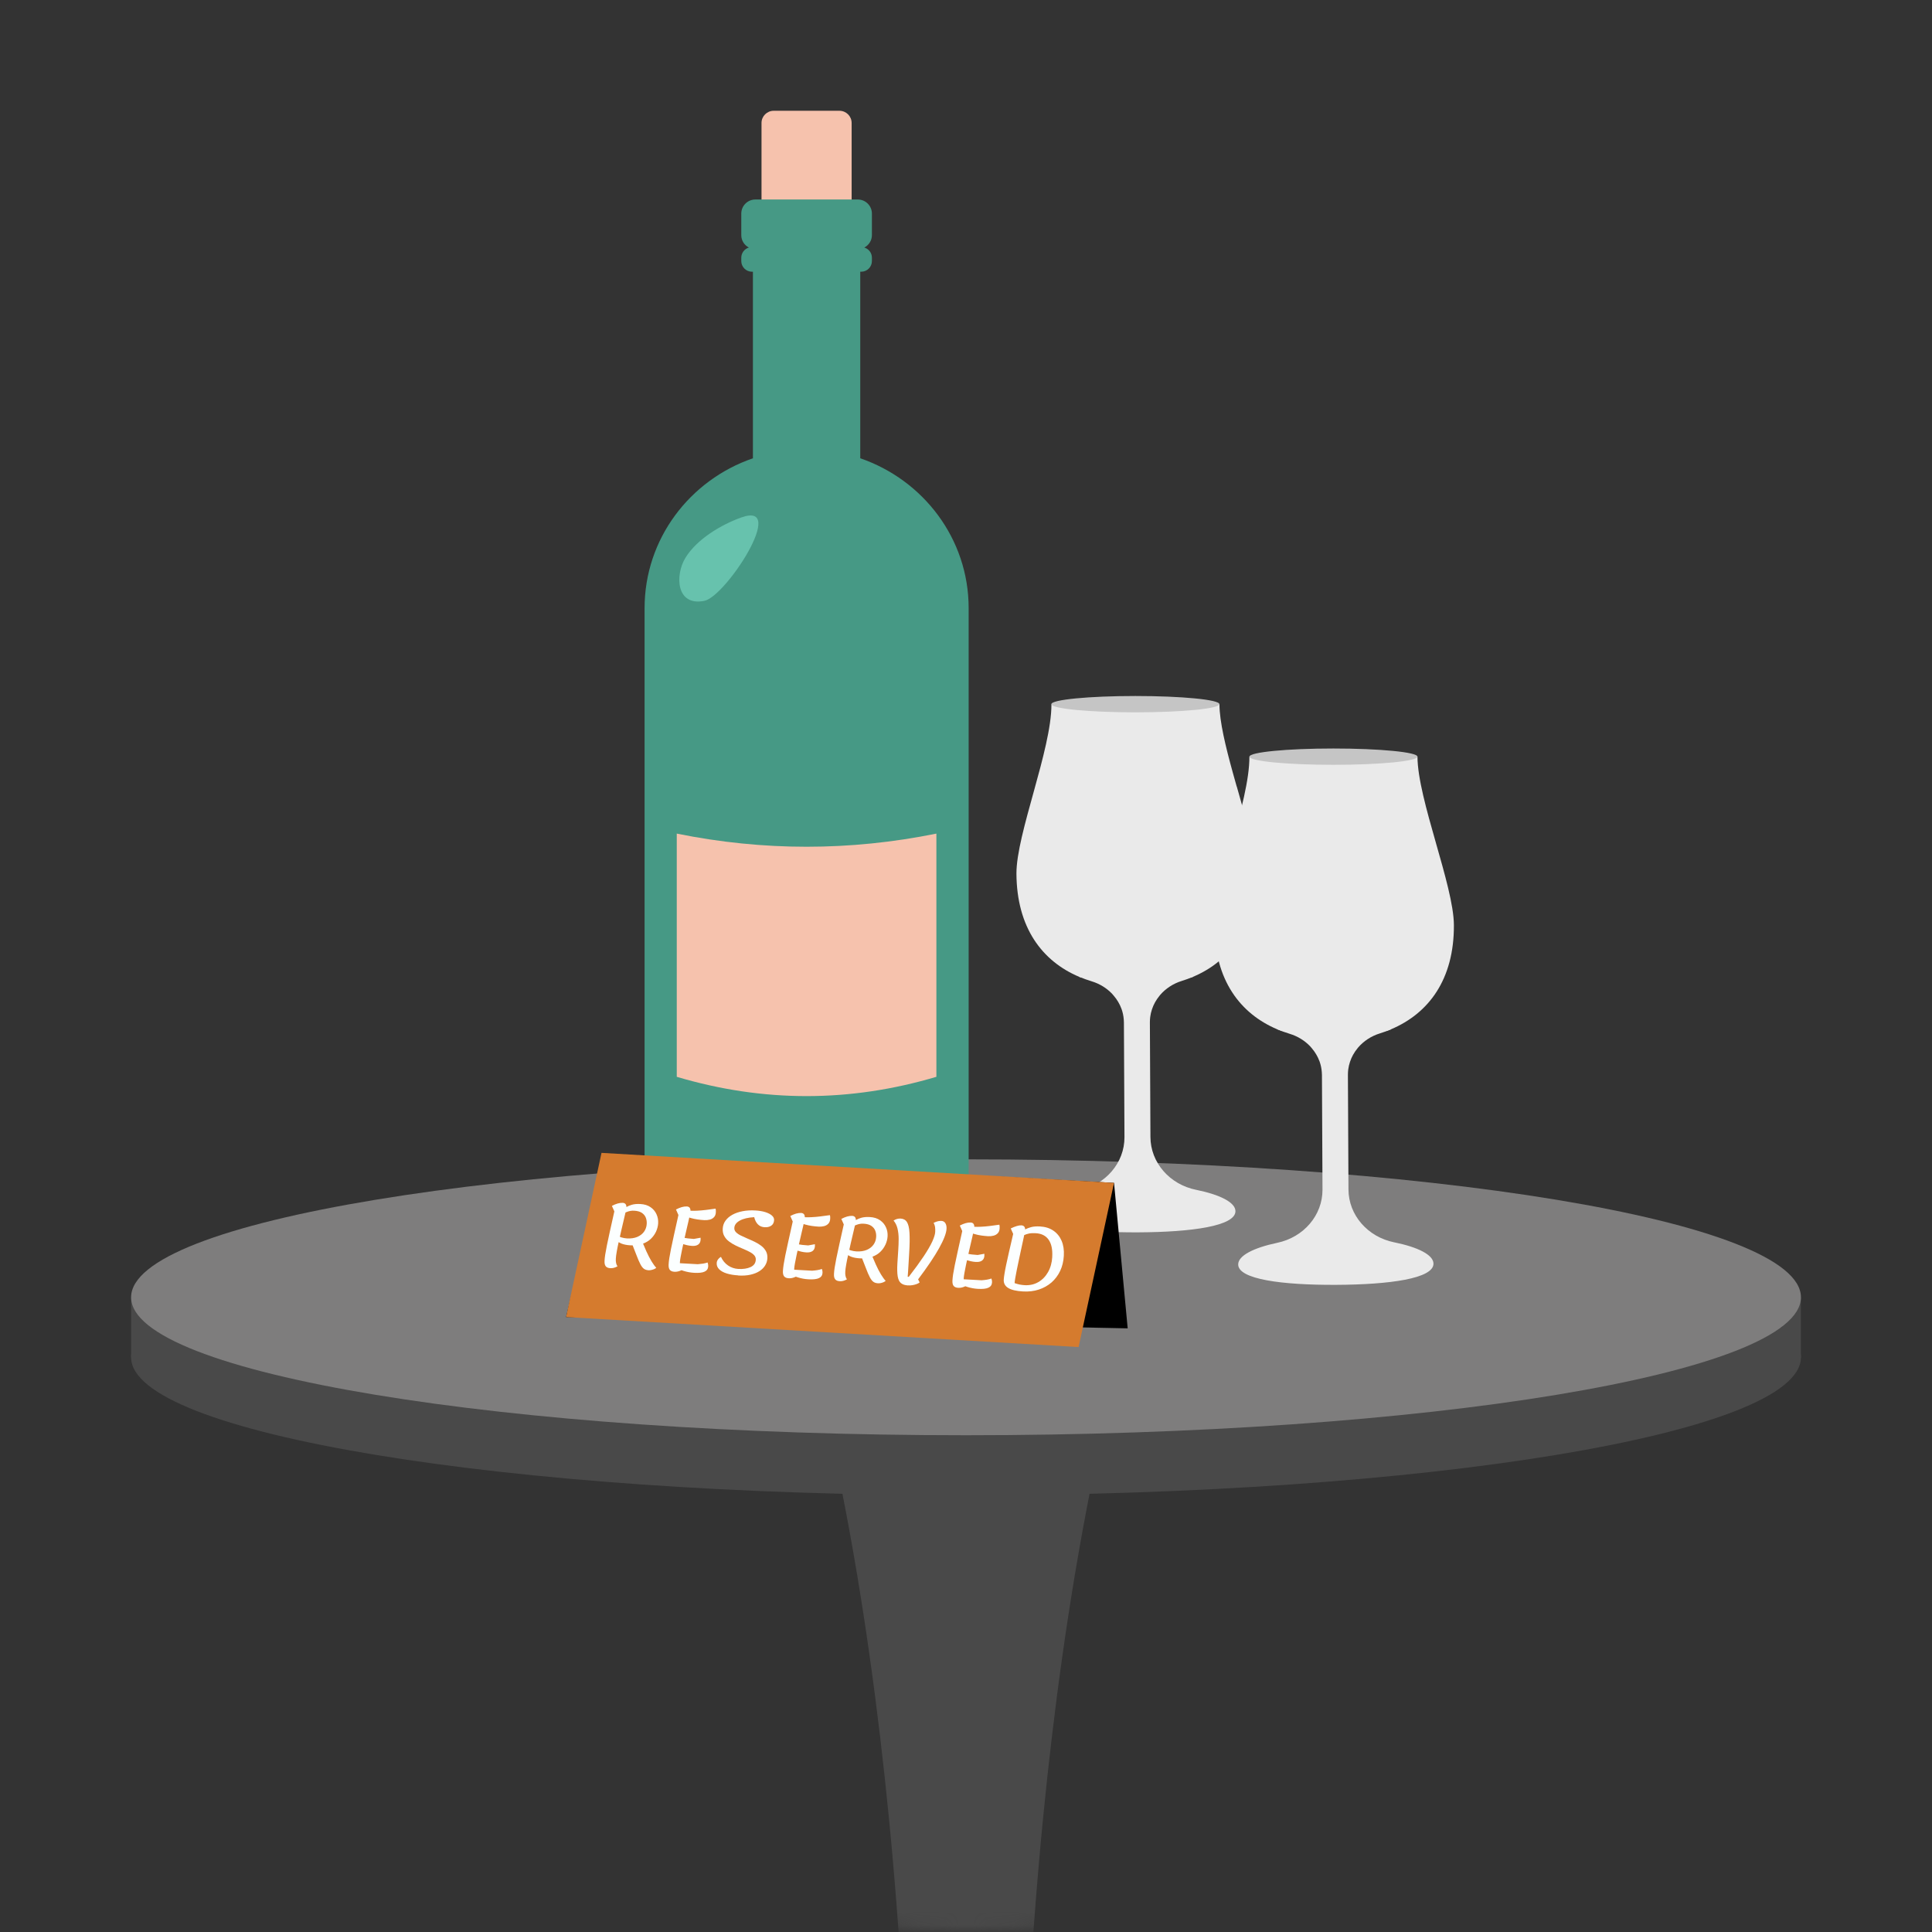 <svg width="140" height="140" viewBox="0 0 140 140" fill="none" xmlns="http://www.w3.org/2000/svg">
<rect x="0" y="0" width="140" height="140" fill="#333333" stroke="none"/>
<mask id="mask0_201_362" style="mask-type:alpha" maskUnits="userSpaceOnUse" x="0" y="0" width="140" height="140">
<circle cx="70" cy="70" r="70" fill="#171718"/>
</mask>
<g mask="url(#mask0_201_362)">
<path d="M94.791 197.533C94.791 196.01 88.251 194.71 79.016 194.188C78.305 193.023 76.206 191.201 73.454 190.272C73.351 187.564 73.306 184.858 73.284 182.15C73.251 178.204 73.289 174.255 73.374 170.309C73.544 162.414 73.912 154.519 74.42 146.627C74.545 144.653 74.685 142.681 74.83 140.707L75.055 137.746C75.138 136.76 75.213 135.772 75.303 134.786C75.473 132.812 75.673 130.84 75.881 128.866C76.096 126.891 76.329 124.919 76.584 122.945C77.097 118.999 77.697 115.05 78.413 111.104C78.771 109.13 79.159 107.158 79.589 105.184C79.804 104.198 80.027 103.209 80.267 102.223C80.505 101.237 80.752 100.249 81.038 99.263C81.601 97.281 81.648 95.08 81.038 92.956C79.291 86.876 72.934 83.356 66.839 85.098C60.744 86.841 57.216 93.183 58.962 99.263C59.245 100.249 59.493 101.237 59.733 102.223C59.973 103.209 60.193 104.198 60.411 105.184C60.841 107.158 61.229 109.13 61.587 111.104C62.303 115.05 62.903 118.999 63.416 122.945C63.671 124.919 63.904 126.891 64.119 128.866C64.327 130.84 64.529 132.812 64.697 134.786C64.79 135.772 64.862 136.76 64.945 137.746L65.17 140.707C65.315 142.681 65.453 144.653 65.58 146.627C66.088 154.522 66.458 162.417 66.626 170.309C66.711 174.255 66.751 178.204 66.716 182.15C66.694 184.858 66.648 187.564 66.546 190.272C63.794 191.201 61.695 193.023 60.984 194.188C51.752 194.71 45.209 196.01 45.209 197.533V200.408C45.209 202.39 56.308 203.998 69.999 203.998C72.418 203.998 74.758 203.948 76.967 203.853C77.467 203.83 77.963 203.808 78.451 203.783C87.981 203.281 94.789 201.958 94.789 200.406V197.53L94.791 197.533Z" fill="#494949"/>
<path d="M70.001 108.354C103.415 108.354 130.503 103.878 130.503 98.357C130.503 92.836 103.415 88.361 70.001 88.361C36.587 88.361 9.5 92.836 9.5 98.357C9.5 103.878 36.587 108.354 70.001 108.354Z" fill="#494949"/>
<path d="M130.5 94.007V98.357L124.948 102.545L130.5 94.007Z" fill="#494949"/>
<path d="M9.5 94.007V98.357L15.102 100.703L9.5 94.007Z" fill="#494949"/>
<path d="M70.001 104.003C103.415 104.003 130.503 99.528 130.503 94.007C130.503 88.486 103.415 84.01 70.001 84.01C36.587 84.01 9.5 88.486 9.5 94.007C9.5 99.528 36.587 104.003 70.001 104.003Z" fill="#7E7D7D"/>
</g>
<path d="M91.008 63.235C91.016 66.195 89.978 68.319 88.303 69.674C87.748 70.134 87.129 70.495 86.451 70.784C86.421 70.798 86.389 70.808 86.357 70.822H78.29C78.266 70.808 78.237 70.8 78.213 70.79C75.51 69.653 73.677 67.209 73.655 63.309C73.642 60.435 76.199 54.316 76.191 51.037L88.365 51.029C88.373 52.3 88.81 54.089 89.327 55.963C89.418 56.3 89.517 56.637 89.611 56.977C89.619 56.99 89.625 57.006 89.627 57.014C89.657 57.108 89.681 57.212 89.71 57.306C90.233 59.154 90.756 60.972 90.941 62.349C90.954 62.459 90.965 62.566 90.973 62.665C90.981 62.735 90.986 62.796 90.989 62.863C90.997 62.941 91.002 63.018 91.002 63.093C91.008 63.141 91.008 63.192 91.008 63.237V63.235Z" fill="#EAEAEA"/>
<path d="M82.274 51.618C85.636 51.618 88.362 51.353 88.362 51.026C88.362 50.7 85.636 50.435 82.274 50.435C78.912 50.435 76.186 50.7 76.186 51.026C76.186 51.353 78.912 51.618 82.274 51.618Z" fill="#C5C5C5"/>
<path d="M86.678 86.22C84.756 85.832 83.373 84.247 83.365 82.391L83.325 74.082C83.325 73.948 83.333 73.82 83.349 73.691C83.373 73.504 83.416 73.32 83.475 73.143C83.504 73.052 83.539 72.961 83.577 72.876C83.606 72.806 83.644 72.739 83.679 72.67C83.687 72.654 83.695 72.638 83.703 72.624C83.794 72.461 83.898 72.306 84.019 72.162C84.035 72.14 84.051 72.119 84.067 72.1C84.467 71.637 85.006 71.276 85.638 71.081C85.917 70.996 86.191 70.894 86.453 70.782C86.585 70.148 86.437 69.559 85.995 69.22C85.303 68.688 84.134 68.942 83.271 69.776C83.03 69.578 82.746 69.46 82.44 69.45C82.076 69.436 81.73 69.573 81.438 69.819C80.572 68.952 79.376 68.68 78.671 69.22C78.229 69.562 78.081 70.15 78.215 70.787C78.499 70.91 78.797 71.014 79.1 71.108C79.684 71.284 80.188 71.6 80.58 72.006C80.628 72.055 80.671 72.108 80.714 72.162C80.77 72.228 80.824 72.298 80.877 72.37C80.885 72.381 80.893 72.394 80.901 72.405C80.947 72.469 80.987 72.533 81.027 72.6C81.046 72.632 81.065 72.667 81.081 72.699C81.108 72.75 81.137 72.801 81.162 72.852C81.204 72.942 81.242 73.033 81.277 73.13C81.36 73.368 81.413 73.616 81.432 73.873C81.44 73.945 81.443 74.017 81.443 74.092L81.483 82.399C81.491 84.257 80.121 85.854 78.202 86.255C76.484 86.619 75.371 87.186 75.374 87.825C75.379 88.9 78.548 89.317 82.456 89.301C86.365 89.285 89.531 88.841 89.525 87.766C89.523 87.129 88.405 86.571 86.684 86.22H86.678Z" fill="#EAEAEA"/>
<path d="M55.182 8.91V18.024C55.182 18.511 55.578 18.906 56.067 18.906H60.828C61.316 18.906 61.713 18.511 61.713 18.024V8.91C61.713 8.422 61.316 8.027 60.828 8.027H56.067C55.578 8.027 55.182 8.422 55.182 8.91Z" fill="#F6C2AD"/>
<path d="M62.337 33.209V19.69H62.407C62.836 19.69 63.182 19.342 63.182 18.917V18.674C63.182 18.326 62.951 18.035 62.632 17.938C62.956 17.767 63.182 17.43 63.182 17.04V15.478C63.182 14.914 62.723 14.456 62.158 14.456H54.74C54.174 14.456 53.716 14.914 53.716 15.478V17.04C53.716 17.433 53.938 17.767 54.266 17.938C53.949 18.035 53.716 18.326 53.716 18.674V18.917C53.716 19.345 54.064 19.69 54.491 19.69H54.56V33.209C49.987 34.781 46.709 39.047 46.709 44.066V90.043C46.709 91.476 47.722 92.725 49.153 93.03C55.351 94.359 61.549 94.359 67.747 93.03C69.176 92.722 70.192 91.476 70.192 90.043V44.066C70.192 39.047 66.913 34.784 62.34 33.209H62.337Z" fill="#469985"/>
<path d="M67.854 78.03C61.584 79.894 55.311 79.894 49.041 78.03V60.406C55.311 61.676 61.584 61.676 67.854 60.406V78.03Z" fill="#F6C2AD"/>
<path d="M53.727 37.493C52.26 38.02 50.504 39.06 49.671 40.418C48.904 41.667 48.984 43.956 51.043 43.539C52.601 43.224 57.11 36.281 53.727 37.495V37.493Z" fill="#67C2AD"/>
<path d="M81.716 96.257L41.02 95.439L43.811 83.723L80.727 85.715L81.716 96.257Z" fill="black"/>
<path d="M78.159 97.613L41.02 95.439L43.588 83.541L80.727 85.715L78.159 97.613Z" fill="#D57B2E"/>
<path d="M47.54 89.245C47.628 89.05 47.679 88.852 47.692 88.652C47.706 88.419 47.668 88.2 47.574 87.991C47.483 87.785 47.339 87.614 47.143 87.478C46.947 87.341 46.7 87.264 46.403 87.248C46.162 87.234 45.953 87.253 45.776 87.304C45.636 87.344 45.51 87.4 45.392 87.467C45.392 87.274 45.301 87.173 45.127 87.162C45.02 87.157 44.896 87.173 44.76 87.21C44.623 87.25 44.483 87.306 44.341 87.384L44.518 87.782C44.39 88.358 44.28 88.844 44.191 89.245C44.103 89.647 44.031 89.981 43.977 90.248C43.923 90.516 43.883 90.738 43.856 90.914C43.829 91.088 43.813 91.238 43.808 91.361C43.797 91.543 43.827 91.676 43.894 91.759C43.963 91.845 44.076 91.89 44.237 91.898C44.4 91.906 44.569 91.861 44.746 91.762C44.698 91.695 44.663 91.615 44.644 91.521C44.623 91.427 44.617 91.318 44.626 91.195C44.634 91.069 44.655 90.895 44.695 90.676C44.73 90.473 44.776 90.251 44.829 90.01C44.902 90.053 44.974 90.09 45.047 90.12C45.223 90.187 45.432 90.227 45.668 90.24C45.727 90.243 45.786 90.243 45.843 90.243L46.103 90.906C46.218 91.214 46.32 91.449 46.406 91.612C46.491 91.775 46.58 91.885 46.668 91.946C46.757 92.008 46.867 92.04 46.998 92.048C47.06 92.051 47.124 92.048 47.196 92.029C47.269 92.013 47.336 91.992 47.403 91.965C47.467 91.936 47.518 91.904 47.556 91.869C47.454 91.764 47.341 91.609 47.215 91.403C47.092 91.198 46.963 90.954 46.837 90.673C46.757 90.497 46.676 90.31 46.599 90.117C46.818 90.034 47.006 89.919 47.159 89.775C47.325 89.617 47.451 89.438 47.542 89.243L47.54 89.245ZM46.864 88.694C46.851 88.906 46.786 89.093 46.666 89.259C46.545 89.424 46.379 89.55 46.17 89.636C45.958 89.721 45.711 89.756 45.427 89.74C45.293 89.732 45.162 89.708 45.028 89.668C44.99 89.654 44.953 89.641 44.918 89.625C44.953 89.47 44.987 89.315 45.022 89.157C45.084 88.89 45.143 88.638 45.199 88.403C45.25 88.192 45.293 88.013 45.325 87.863C45.36 87.847 45.395 87.833 45.427 87.82C45.604 87.75 45.778 87.721 45.953 87.732C46.194 87.745 46.382 87.799 46.518 87.892C46.652 87.986 46.746 88.101 46.8 88.243C46.853 88.384 46.875 88.534 46.864 88.694V88.694Z" fill="#FCFFFF"/>
<path d="M51.858 87.582C51.606 87.619 51.373 87.649 51.161 87.676C50.95 87.702 50.735 87.721 50.515 87.732C50.37 87.74 50.21 87.74 50.035 87.734C50.035 87.539 49.947 87.435 49.77 87.424C49.663 87.419 49.539 87.435 49.403 87.472C49.266 87.512 49.127 87.569 48.984 87.646L49.161 88.045C49.033 88.622 48.923 89.112 48.834 89.513C48.746 89.914 48.673 90.248 48.62 90.516C48.566 90.783 48.526 91.005 48.499 91.176C48.475 91.35 48.456 91.497 48.451 91.62C48.44 91.802 48.47 91.936 48.537 92.019C48.606 92.104 48.719 92.15 48.88 92.158C49.041 92.166 49.21 92.128 49.387 92.043C49.432 92.059 49.475 92.075 49.523 92.091C49.781 92.171 50.041 92.219 50.303 92.233C50.644 92.251 50.896 92.225 51.059 92.147C51.223 92.072 51.309 91.944 51.319 91.767C51.322 91.722 51.319 91.679 51.314 91.639C51.309 91.601 51.295 91.548 51.276 91.484C51.167 91.521 51.054 91.548 50.941 91.567C50.829 91.585 50.7 91.599 50.563 91.609L49.269 91.537C49.269 91.51 49.269 91.484 49.269 91.454C49.274 91.369 49.29 91.246 49.32 91.083C49.349 90.919 49.387 90.73 49.432 90.516C49.456 90.401 49.483 90.28 49.51 90.157C49.609 90.187 49.703 90.211 49.783 90.23C49.907 90.259 50.03 90.275 50.151 90.283C50.341 90.294 50.488 90.262 50.596 90.184C50.703 90.106 50.759 89.992 50.767 89.842C50.767 89.82 50.767 89.796 50.767 89.769C50.767 89.743 50.767 89.716 50.767 89.689L50.282 89.778C50.135 89.769 49.995 89.756 49.858 89.74C49.773 89.729 49.692 89.716 49.609 89.703C49.652 89.516 49.695 89.326 49.738 89.141C49.791 88.911 49.842 88.7 49.885 88.507C49.909 88.403 49.931 88.312 49.947 88.227C49.982 88.237 50.019 88.251 50.054 88.261C50.215 88.307 50.376 88.341 50.539 88.365C50.703 88.39 50.869 88.406 51.035 88.416C51.172 88.424 51.306 88.411 51.429 88.379C51.555 88.347 51.657 88.288 51.738 88.202C51.818 88.117 51.864 88.002 51.872 87.855C51.872 87.817 51.874 87.777 51.874 87.734C51.874 87.692 51.869 87.644 51.853 87.587L51.858 87.582Z" fill="#FCFFFF"/>
<path d="M53.504 92.42C53.185 92.401 52.906 92.356 52.665 92.281C52.424 92.206 52.242 92.104 52.113 91.976C51.984 91.847 51.925 91.698 51.936 91.524C51.941 91.427 51.974 91.339 52.03 91.262C52.086 91.184 52.156 91.123 52.242 91.077C52.365 91.342 52.536 91.55 52.759 91.703C52.981 91.853 53.225 91.936 53.493 91.952C53.853 91.973 54.15 91.928 54.389 91.818C54.627 91.708 54.754 91.532 54.767 91.286C54.775 91.16 54.735 91.05 54.649 90.957C54.563 90.866 54.448 90.78 54.3 90.706C54.153 90.631 53.992 90.556 53.821 90.484C53.646 90.411 53.472 90.334 53.298 90.248C53.124 90.163 52.963 90.064 52.818 89.954C52.673 89.844 52.561 89.713 52.477 89.558C52.394 89.406 52.359 89.224 52.373 89.018C52.386 88.812 52.451 88.622 52.571 88.456C52.692 88.288 52.855 88.146 53.067 88.028C53.276 87.911 53.526 87.825 53.81 87.769C54.094 87.713 54.41 87.694 54.754 87.716C55.022 87.732 55.257 87.772 55.461 87.836C55.665 87.9 55.823 87.983 55.936 88.082C56.048 88.181 56.102 88.293 56.094 88.416C56.083 88.598 56.013 88.732 55.887 88.817C55.761 88.903 55.603 88.94 55.413 88.93C55.209 88.919 55.046 88.85 54.922 88.724C54.796 88.598 54.708 88.424 54.652 88.2C54.209 88.226 53.861 88.309 53.609 88.448C53.357 88.59 53.223 88.764 53.212 88.978C53.204 89.096 53.244 89.2 53.33 89.288C53.416 89.376 53.531 89.457 53.678 89.529C53.826 89.601 53.987 89.673 54.158 89.748C54.333 89.82 54.504 89.9 54.681 89.983C54.855 90.066 55.016 90.165 55.161 90.275C55.306 90.385 55.418 90.516 55.501 90.663C55.584 90.812 55.619 90.989 55.606 91.189C55.595 91.371 55.542 91.543 55.445 91.7C55.349 91.858 55.212 91.995 55.035 92.109C54.858 92.225 54.641 92.31 54.383 92.369C54.126 92.428 53.831 92.446 53.502 92.428L53.504 92.42Z" fill="#FCFFFF"/>
<path d="M60.142 88.053C59.887 88.09 59.657 88.12 59.445 88.146C59.233 88.173 59.019 88.192 58.799 88.202C58.654 88.21 58.493 88.21 58.319 88.205C58.319 88.01 58.23 87.906 58.053 87.895C57.946 87.89 57.823 87.906 57.686 87.943C57.55 87.983 57.41 88.039 57.268 88.117L57.445 88.515C57.316 89.093 57.206 89.582 57.118 89.984C57.029 90.385 56.957 90.719 56.903 90.986C56.85 91.254 56.81 91.476 56.783 91.647C56.759 91.821 56.74 91.968 56.734 92.091C56.724 92.273 56.753 92.406 56.82 92.489C56.89 92.575 57.003 92.62 57.163 92.628C57.324 92.636 57.493 92.599 57.67 92.513C57.716 92.529 57.759 92.546 57.807 92.561C58.064 92.642 58.324 92.69 58.587 92.703C58.927 92.722 59.179 92.695 59.343 92.618C59.506 92.543 59.592 92.415 59.603 92.238C59.606 92.192 59.603 92.15 59.598 92.11C59.592 92.072 59.579 92.019 59.56 91.954C59.45 91.992 59.337 92.019 59.225 92.037C59.112 92.056 58.984 92.07 58.847 92.08L57.552 92.008C57.552 91.981 57.552 91.954 57.552 91.925C57.557 91.84 57.574 91.716 57.603 91.553C57.633 91.39 57.67 91.2 57.716 90.986C57.74 90.871 57.767 90.751 57.793 90.628C57.893 90.657 57.986 90.681 58.067 90.7C58.19 90.73 58.313 90.746 58.434 90.754C58.624 90.764 58.772 90.732 58.879 90.655C58.986 90.577 59.043 90.462 59.051 90.312C59.051 90.291 59.051 90.267 59.051 90.24C59.051 90.213 59.051 90.187 59.051 90.16L58.566 90.248C58.418 90.24 58.279 90.227 58.142 90.211C58.056 90.2 57.976 90.187 57.893 90.173C57.935 89.986 57.978 89.796 58.021 89.612C58.075 89.382 58.126 89.171 58.169 88.978C58.193 88.874 58.214 88.783 58.233 88.697C58.268 88.708 58.305 88.721 58.34 88.732C58.501 88.777 58.662 88.812 58.825 88.836C58.989 88.86 59.155 88.876 59.322 88.887C59.458 88.895 59.592 88.882 59.715 88.85C59.842 88.817 59.943 88.759 60.024 88.673C60.104 88.588 60.15 88.473 60.158 88.326C60.158 88.288 60.16 88.248 60.16 88.205C60.16 88.162 60.155 88.114 60.139 88.058L60.142 88.053Z" fill="#FCFFFF"/>
<path d="M64.166 90.187C64.254 89.992 64.305 89.794 64.318 89.593C64.332 89.36 64.294 89.141 64.2 88.935C64.109 88.729 63.965 88.558 63.769 88.422C63.573 88.285 63.327 88.208 63.029 88.192C62.788 88.178 62.579 88.197 62.402 88.248C62.262 88.288 62.136 88.344 62.018 88.411C62.018 88.218 61.927 88.117 61.753 88.106C61.646 88.101 61.522 88.117 61.386 88.154C61.249 88.194 61.109 88.251 60.967 88.328L61.144 88.727C61.016 89.302 60.906 89.788 60.817 90.189C60.729 90.591 60.657 90.925 60.603 91.192C60.549 91.46 60.509 91.682 60.482 91.858C60.455 92.032 60.439 92.182 60.434 92.305C60.423 92.487 60.453 92.62 60.52 92.703C60.589 92.789 60.702 92.834 60.863 92.842C61.026 92.85 61.195 92.805 61.372 92.706C61.324 92.639 61.289 92.559 61.27 92.465C61.249 92.372 61.243 92.262 61.252 92.139C61.26 92.013 61.281 91.839 61.321 91.62C61.356 91.417 61.402 91.195 61.455 90.954C61.528 90.997 61.6 91.034 61.672 91.064C61.849 91.131 62.059 91.171 62.294 91.184C62.353 91.187 62.412 91.187 62.469 91.187L62.729 91.85C62.844 92.158 62.946 92.393 63.032 92.556C63.117 92.719 63.206 92.829 63.294 92.89C63.383 92.952 63.493 92.984 63.624 92.992C63.686 92.995 63.75 92.992 63.822 92.976C63.895 92.96 63.962 92.939 64.026 92.912C64.091 92.882 64.141 92.85 64.179 92.816C64.077 92.711 63.965 92.556 63.839 92.35C63.715 92.144 63.587 91.901 63.461 91.62C63.38 91.444 63.3 91.256 63.222 91.064C63.442 90.981 63.629 90.866 63.782 90.722C63.948 90.564 64.074 90.385 64.163 90.189L64.166 90.187ZM63.49 89.636C63.477 89.847 63.412 90.037 63.292 90.2C63.171 90.366 63.005 90.492 62.796 90.577C62.584 90.663 62.337 90.698 62.053 90.681C61.919 90.674 61.788 90.649 61.654 90.609C61.616 90.596 61.579 90.582 61.544 90.567C61.579 90.411 61.614 90.256 61.648 90.099C61.71 89.831 61.769 89.58 61.825 89.344C61.876 89.133 61.919 88.954 61.951 88.804C61.986 88.788 62.021 88.775 62.053 88.761C62.23 88.692 62.404 88.662 62.579 88.673C62.82 88.686 63.008 88.74 63.144 88.834C63.278 88.927 63.372 89.042 63.426 89.184C63.479 89.326 63.501 89.475 63.49 89.636V89.636Z" fill="#FCFFFF"/>
<path d="M65.796 93.147C65.576 93.134 65.407 93.078 65.286 92.979C65.165 92.88 65.088 92.714 65.05 92.481C65.013 92.249 65.005 91.936 65.029 91.537C65.047 91.232 65.066 90.93 65.088 90.631C65.109 90.331 65.12 90.045 65.12 89.772C65.12 89.499 65.09 89.251 65.037 89.026C64.983 88.802 64.887 88.606 64.75 88.446C64.911 88.341 65.082 88.293 65.259 88.301C65.466 88.312 65.621 88.398 65.72 88.555C65.822 88.713 65.884 88.973 65.905 89.331C65.927 89.689 65.921 90.173 65.884 90.781C65.862 91.139 65.846 91.428 65.833 91.644C65.82 91.861 65.811 92.024 65.803 92.136C65.798 92.249 65.79 92.332 65.785 92.382C65.779 92.436 65.777 92.481 65.774 92.519L65.852 92.524C66.302 91.944 66.664 91.441 66.943 91.024C67.222 90.604 67.425 90.251 67.557 89.965C67.688 89.676 67.76 89.443 67.769 89.267C67.776 89.136 67.771 89.018 67.758 88.914C67.742 88.809 67.707 88.708 67.653 88.612C67.79 88.547 67.9 88.507 67.983 88.491C68.063 88.475 68.147 88.47 68.227 88.472C68.347 88.481 68.441 88.534 68.506 88.638C68.57 88.743 68.6 88.879 68.589 89.053C68.581 89.211 68.53 89.403 68.441 89.636C68.353 89.868 68.222 90.139 68.05 90.449C67.878 90.756 67.667 91.099 67.412 91.476C67.157 91.853 66.865 92.262 66.53 92.706L66.64 92.928C66.586 92.976 66.511 93.016 66.415 93.051C66.318 93.086 66.216 93.112 66.109 93.129C65.999 93.144 65.895 93.153 65.796 93.144V93.147Z" fill="#FCFFFF"/>
<path d="M72.425 88.745C72.173 88.783 71.94 88.812 71.728 88.839C71.516 88.866 71.302 88.884 71.082 88.895C70.937 88.903 70.776 88.903 70.602 88.898C70.602 88.702 70.514 88.598 70.337 88.587C70.229 88.582 70.106 88.598 69.969 88.636C69.833 88.676 69.693 88.732 69.551 88.809L69.728 89.208C69.599 89.785 69.49 90.275 69.401 90.676C69.313 91.077 69.24 91.412 69.187 91.679C69.133 91.946 69.093 92.168 69.066 92.34C69.042 92.513 69.023 92.66 69.018 92.783C69.007 92.965 69.037 93.099 69.103 93.182C69.173 93.267 69.286 93.313 69.447 93.321C69.608 93.329 69.776 93.291 69.953 93.206C69.999 93.222 70.042 93.238 70.09 93.254C70.347 93.334 70.607 93.382 70.87 93.396C71.211 93.415 71.463 93.388 71.626 93.31C71.79 93.235 71.875 93.107 71.886 92.93C71.886 92.885 71.886 92.842 71.881 92.802C71.875 92.765 71.862 92.711 71.843 92.647C71.733 92.684 71.621 92.711 71.508 92.73C71.395 92.749 71.267 92.762 71.13 92.773L69.835 92.701C69.835 92.674 69.835 92.647 69.835 92.618C69.841 92.532 69.857 92.409 69.886 92.246C69.916 92.083 69.953 91.893 69.996 91.679C70.02 91.564 70.047 91.444 70.074 91.321C70.173 91.35 70.267 91.374 70.347 91.393C70.471 91.422 70.594 91.438 70.715 91.446C70.905 91.457 71.052 91.425 71.16 91.347C71.267 91.27 71.323 91.155 71.331 91.005C71.331 90.984 71.331 90.96 71.331 90.933C71.331 90.906 71.331 90.879 71.331 90.853L70.846 90.941C70.698 90.933 70.559 90.919 70.422 90.903C70.337 90.893 70.256 90.879 70.173 90.866C70.216 90.679 70.259 90.489 70.302 90.304C70.355 90.074 70.406 89.863 70.449 89.671C70.473 89.566 70.495 89.473 70.511 89.39C70.546 89.4 70.583 89.414 70.618 89.424C70.779 89.47 70.94 89.505 71.103 89.529C71.267 89.553 71.433 89.569 71.599 89.58C71.739 89.588 71.87 89.574 71.993 89.542C72.119 89.51 72.221 89.451 72.302 89.366C72.382 89.28 72.428 89.165 72.436 89.018C72.436 88.981 72.438 88.94 72.438 88.898C72.438 88.855 72.433 88.807 72.417 88.751L72.425 88.745Z" fill="#FCFFFF"/>
<path d="M76.929 89.914C76.795 89.604 76.596 89.358 76.328 89.176C76.063 88.994 75.741 88.895 75.366 88.874C75.116 88.86 74.899 88.874 74.72 88.922C74.559 88.965 74.417 89.021 74.285 89.088C74.28 88.903 74.189 88.804 74.015 88.793C73.924 88.788 73.811 88.804 73.677 88.844C73.543 88.884 73.398 88.941 73.243 89.018L73.419 89.416C73.304 89.911 73.205 90.342 73.119 90.711C73.034 91.08 72.966 91.395 72.91 91.658C72.856 91.92 72.814 92.136 72.787 92.31C72.76 92.484 72.741 92.623 72.736 92.727C72.72 92.989 72.83 93.19 73.06 93.332C73.293 93.473 73.647 93.556 74.127 93.583C74.543 93.607 74.923 93.562 75.275 93.447C75.626 93.332 75.931 93.16 76.194 92.933C76.457 92.703 76.666 92.425 76.821 92.099C76.977 91.773 77.065 91.406 77.089 91C77.114 90.585 77.06 90.222 76.926 89.911L76.929 89.914ZM76.25 91.088C76.226 91.502 76.124 91.866 75.945 92.182C75.765 92.497 75.532 92.738 75.24 92.906C74.948 93.075 74.621 93.147 74.253 93.129C74.114 93.12 73.99 93.104 73.875 93.08C73.763 93.056 73.645 93.022 73.521 92.979C73.527 92.89 73.543 92.759 73.575 92.583C73.605 92.409 73.642 92.211 73.688 91.987C73.733 91.765 73.781 91.529 73.835 91.286C73.889 91.04 73.94 90.799 73.99 90.558C74.041 90.32 74.09 90.101 74.133 89.901C74.167 89.748 74.194 89.614 74.218 89.499C74.326 89.451 74.438 89.411 74.561 89.387C74.693 89.36 74.859 89.352 75.057 89.363C75.476 89.387 75.787 89.545 75.99 89.839C76.194 90.133 76.28 90.548 76.248 91.085L76.25 91.088Z" fill="#FCFFFF"/>
<path d="M92.563 74.591C92.656 74.631 92.756 74.668 92.855 74.706H100.476C100.584 74.665 100.696 74.631 100.801 74.585C103.527 73.435 105.374 70.972 105.355 67.038C105.342 64.166 102.728 57.935 102.715 54.83L90.536 54.836C90.552 58.117 87.992 64.238 88.005 67.111C88.022 71.012 89.861 73.451 92.56 74.591H92.563Z" fill="#EAEAEA"/>
<path d="M96.627 55.421C99.989 55.421 102.715 55.157 102.715 54.83C102.715 54.504 99.989 54.239 96.627 54.239C93.264 54.239 90.539 54.504 90.539 54.83C90.539 55.157 93.264 55.421 96.627 55.421Z" fill="#C5C5C5"/>
<path d="M101.028 90.024C99.106 89.636 97.723 88.05 97.715 86.194L97.675 77.885C97.675 77.752 97.683 77.623 97.699 77.495C97.723 77.308 97.766 77.123 97.825 76.947C97.855 76.856 97.889 76.765 97.927 76.679C97.956 76.61 97.994 76.543 98.029 76.473C98.037 76.457 98.045 76.441 98.053 76.428C98.144 76.265 98.249 76.11 98.369 75.965C98.385 75.944 98.401 75.922 98.418 75.904C98.817 75.441 99.356 75.08 99.988 74.885C100.267 74.799 100.541 74.698 100.803 74.585C100.935 73.951 100.787 73.363 100.345 73.023C99.653 72.491 98.484 72.745 97.621 73.58C97.38 73.382 97.096 73.264 96.79 73.254C96.426 73.24 96.08 73.376 95.788 73.623C94.922 72.756 93.726 72.483 93.021 73.023C92.579 73.366 92.431 73.954 92.565 74.591C92.85 74.714 93.147 74.818 93.45 74.912C94.034 75.088 94.538 75.404 94.93 75.81C94.978 75.858 95.021 75.912 95.064 75.965C95.12 76.032 95.174 76.102 95.227 76.174C95.235 76.184 95.243 76.198 95.251 76.209C95.297 76.273 95.337 76.337 95.377 76.404C95.396 76.436 95.415 76.471 95.431 76.503C95.458 76.554 95.487 76.604 95.511 76.655C95.554 76.746 95.592 76.837 95.627 76.933C95.71 77.171 95.763 77.42 95.782 77.677C95.79 77.749 95.793 77.821 95.793 77.896L95.833 86.202C95.841 88.061 94.471 89.658 92.552 90.059C90.834 90.422 89.721 90.989 89.724 91.629C89.729 92.704 92.898 93.121 96.806 93.105C100.715 93.089 103.881 92.645 103.875 91.57C103.873 90.933 102.755 90.374 101.034 90.024H101.028Z" fill="#EAEAEA"/>
</svg>
